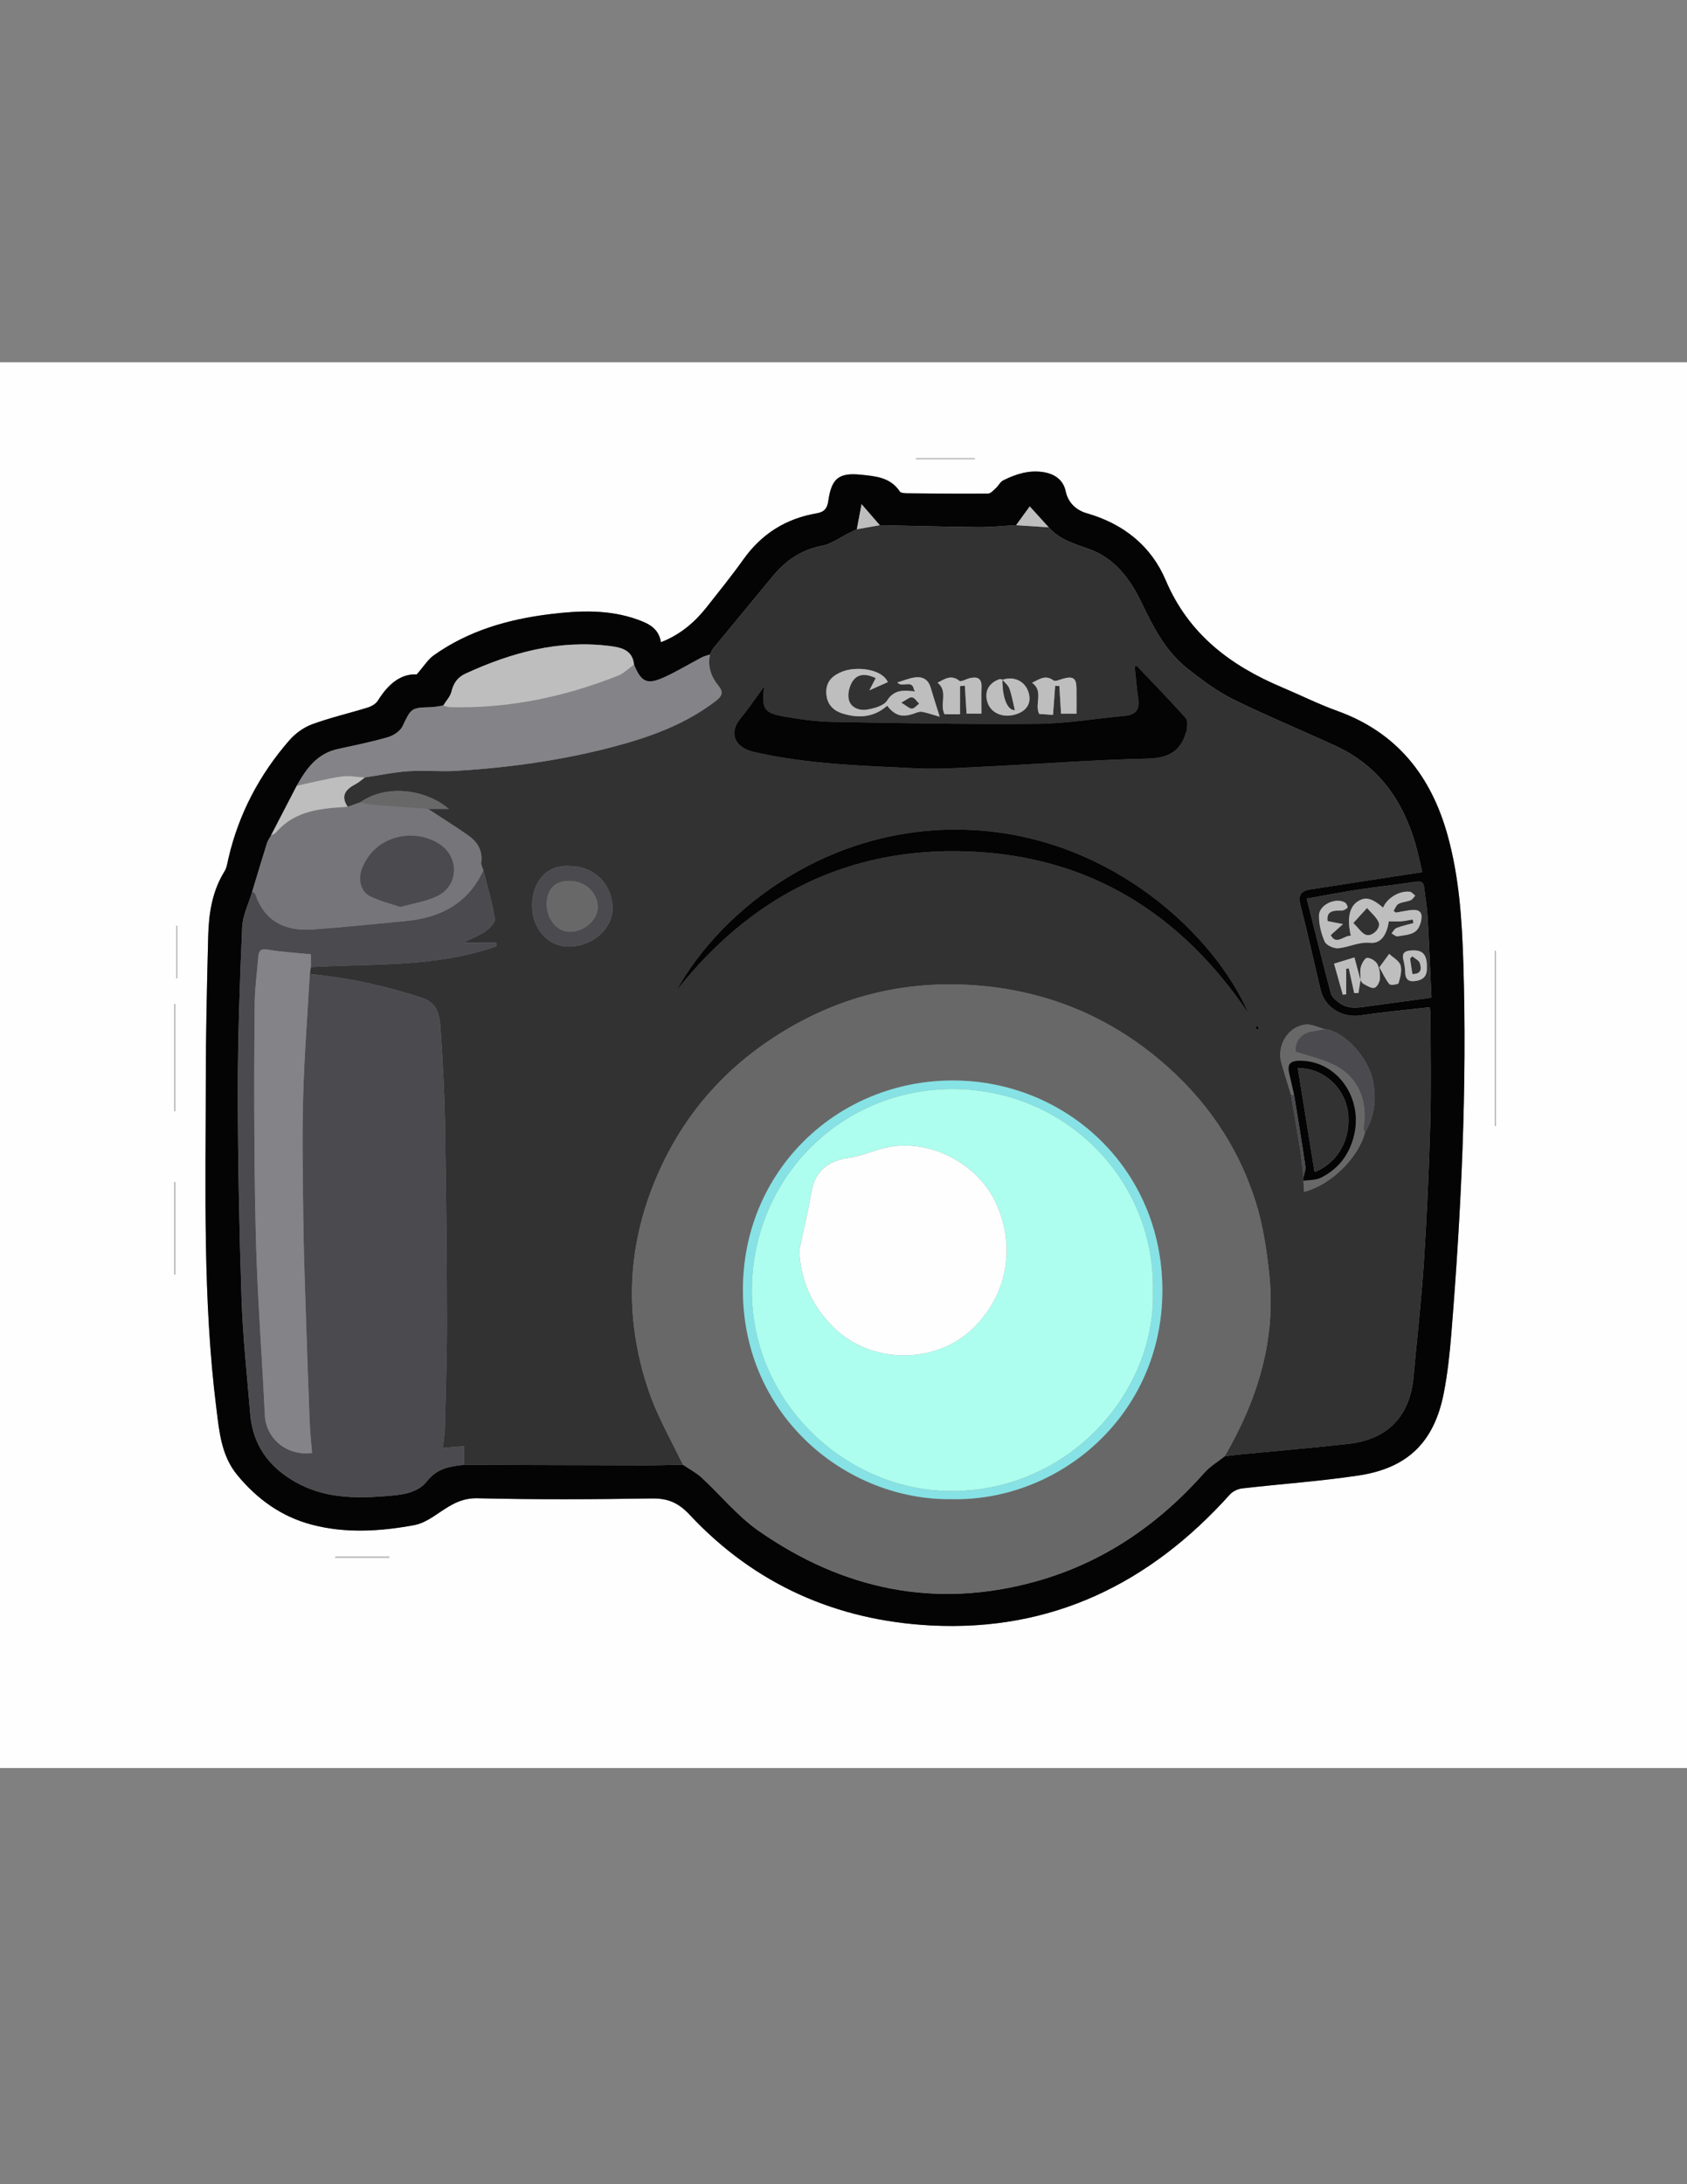 <?xml version="1.0" encoding="utf-8"?>
<!-- Generator: Adobe Illustrator 25.4.1, SVG Export Plug-In . SVG Version: 6.00 Build 0)  -->
<svg version="1.1" xmlns="http://www.w3.org/2000/svg" xmlns:xlink="http://www.w3.org/1999/xlink" x="0px" y="0px"
	 viewBox="0 0 612 792" style="enable-background:new 0 0 612 792;" xml:space="preserve">
<rect x="0" y="0" width="612" height="792" fill="#808080" stroke="none"/>
<style type="text/css">
	.st0{fill:#FEFEFE;}
	.st1{fill:#040404;}
	.st2{fill:#BEBEBE;}
	.st3{fill:#323233;}
	.st4{fill:#686868;}
	.st5{fill:#4B4A4E;}
	.st6{fill:#848387;}
	.st7{fill:#767579;}
	.st8{fill:#86E2E5;}
	.st9{fill:#ADFEEE;}
</style>
<g id="Layer_1">
	<g>
		<g>
			<path class="st0" d="M612,641.1c-204,0-408,0-612,0c0-169.91,0-339.83,0-509.74c204,0,408,0,612,0
				C612,301.27,612,471.18,612,641.1z M151.18,244.54c-5.95-0.3-10.51,3.73-14.12,9.53c-0.72,1.16-2.33,2.06-3.71,2.49
				c-6.7,2.08-13.57,3.64-20.14,6.06c-3.08,1.14-6.12,3.36-8.29,5.85c-10.82,12.43-18.33,26.66-22.06,42.78
				c-0.37,1.6-0.59,3.36-1.43,4.71c-4.48,7.23-5.71,15.28-5.91,23.49c-0.45,17.51-0.85,35.02-0.87,52.53
				c-0.03,39.62-1.12,79.29,3.84,118.74c1.06,8.44,1.79,17.09,7.58,24.12c7.19,8.73,16,15.08,26.98,17.98
				c12.37,3.27,24.9,2.46,37.29,0.17c3.28-0.61,6.42-2.76,9.29-4.7c4.19-2.83,7.99-5.17,13.68-5.03c21,0.5,42.02,0.41,63.03,0.07
				c5.92-0.1,9.73,1.51,13.95,6.02c23.54,25.16,53.17,38.24,87.35,40.03c43.87,2.29,79.52-15.2,108.5-47.45
				c1.04-1.15,2.86-2.05,4.41-2.23c14.1-1.63,28.29-2.6,42.32-4.7c17.88-2.69,27.44-12.19,30.89-29.87c1.37-7,2.14-14.16,2.72-21.28
				c3.64-44.86,5.78-89.79,4.37-134.81c-0.49-15.58-1.5-31.13-5.73-46.27c-6-21.51-18.41-37.23-40-45
				c-6.83-2.46-13.36-5.73-20.06-8.56c-18.73-7.9-33.89-19.28-42.19-38.85c-5.27-12.42-15.3-20.44-28.59-24.25
				c-3.7-1.06-6.77-3.62-7.71-8.05c-0.86-4.06-3.96-6.19-7.9-6.85c-5.26-0.88-10.14,0.66-14.77,2.98c-1.04,0.52-1.63,1.88-2.55,2.72
				c-0.89,0.81-1.93,2.04-2.91,2.05c-9.73,0.1-19.47,0-29.21-0.1c-0.97-0.01-2.43-0.07-2.82-0.66c-3.43-5.21-9.01-5.56-14.25-6.09
				c-7.99-0.8-10.53,1.48-11.68,9.52c-0.37,2.58-1.34,4-4.21,4.49c-11.09,1.88-19.95,7.4-26.54,16.64
				c-4.23,5.93-8.82,11.61-13.33,17.33c-4.38,5.55-9.61,10.04-16.63,12.77c-0.81-5-4.38-6.74-8.4-8.18
				c-10.45-3.76-21.13-3.31-31.86-2c-15.16,1.86-29.56,5.97-42.17,14.94C155.24,239.13,153.8,241.55,151.18,244.54z M542.24,408.21
				c0.13,0.04,0.26,0.07,0.38,0.11c0-21.17,0-42.35,0-63.52c-0.13,0-0.26,0-0.38,0C542.24,365.93,542.24,387.07,542.24,408.21z
				 M63.25,402.88c0.13,0.03,0.26,0.07,0.38,0.1c0-12.97,0-25.94,0-38.91c-0.13,0-0.26,0-0.38,0
				C63.25,377.01,63.25,389.95,63.25,402.88z M63.24,462.19c0.11,0,0.22,0,0.32,0c0-11.18,0-22.36,0-33.55c-0.11,0-0.22,0-0.32,0
				C63.24,439.83,63.24,451.01,63.24,462.19z M353.6,166.52c-0.01-0.12-0.02-0.24-0.03-0.37c-7.09,0-14.18,0-21.26,0
				c0,0.12,0,0.24,0.01,0.37C339.4,166.52,346.5,166.52,353.6,166.52z M121.7,564.45c-0.05,0.13-0.1,0.25-0.15,0.38
				c6.56,0,13.11,0,19.67,0c0-0.13,0-0.25-0.01-0.38C134.7,564.45,128.2,564.45,121.7,564.45z M64.39,335.75
				c-0.13-0.01-0.26-0.01-0.38-0.02c0,6.33,0,12.67,0,19c0.13,0,0.26,0,0.38,0C64.39,348.4,64.39,342.07,64.39,335.75z"/>
			<path class="st1" d="M151.18,244.54c2.62-2.98,4.06-5.4,6.17-6.9c12.61-8.96,27.01-13.08,42.17-14.94
				c10.74-1.32,21.42-1.77,31.86,2c4.02,1.45,7.58,3.19,8.4,8.18c7.01-2.73,12.25-7.22,16.63-12.77c4.52-5.72,9.1-11.4,13.33-17.33
				c6.6-9.24,15.45-14.76,26.54-16.64c2.87-0.49,3.83-1.91,4.21-4.49c1.16-8.04,3.7-10.32,11.68-9.52
				c5.23,0.53,10.82,0.87,14.25,6.09c0.39,0.59,1.85,0.65,2.82,0.66c9.74,0.1,19.47,0.2,29.21,0.1c0.98-0.01,2.02-1.24,2.91-2.05
				c0.92-0.84,1.51-2.2,2.55-2.72c4.63-2.32,9.51-3.87,14.77-2.98c3.94,0.66,7.04,2.8,7.9,6.85c0.94,4.42,4.01,6.98,7.71,8.05
				c13.29,3.82,23.32,11.84,28.59,24.25c8.3,19.57,23.46,30.95,42.19,38.85c6.7,2.83,13.23,6.1,20.06,8.56
				c21.59,7.77,34,23.49,40,45c4.22,15.14,5.24,30.69,5.73,46.27c1.41,45.03-0.73,89.95-4.37,134.81
				c-0.58,7.12-1.35,14.27-2.72,21.28c-3.46,17.68-13.01,27.18-30.89,29.87c-14.02,2.11-28.22,3.07-42.32,4.7
				c-1.55,0.18-3.38,1.07-4.41,2.23c-28.98,32.25-64.63,49.74-108.5,47.45c-34.18-1.79-63.81-14.87-87.35-40.03
				c-4.21-4.51-8.03-6.12-13.95-6.02c-21.01,0.34-42.03,0.43-63.03-0.07c-5.69-0.14-9.49,2.2-13.68,5.03c-2.87,1.94-6,4.09-9.29,4.7
				c-12.39,2.29-24.92,3.1-37.29-0.17c-10.99-2.9-19.8-9.26-26.98-17.98c-5.8-7.04-6.52-15.68-7.58-24.12
				c-4.96-39.45-3.87-79.12-3.84-118.74c0.01-17.51,0.42-35.02,0.87-52.53c0.21-8.21,1.43-16.27,5.91-23.49
				c0.84-1.35,1.06-3.11,1.43-4.71c3.74-16.12,11.25-30.35,22.06-42.78c2.17-2.5,5.2-4.71,8.29-5.85
				c6.56-2.42,13.44-3.98,20.14-6.06c1.38-0.43,2.99-1.33,3.71-2.49C140.67,248.27,145.23,244.24,151.18,244.54z M98.31,302.93
				c-0.5,0.95-1.17,1.86-1.48,2.87c-1.82,5.81-3.56,11.65-5.33,17.48c-1.27,4.33-3.46,8.62-3.65,13
				c-0.87,19.89-1.58,39.81-1.57,59.71c0.02,25.02,0.52,50.05,1.35,75.05c0.46,13.87,2,27.7,3.13,41.54
				c0.91,11.19,6.54,19.19,16.31,24.75c10.35,5.89,21.44,6.08,32.75,5.18c5.5-0.44,11.53-0.88,15.07-5.41
				c3.68-4.7,8.32-5.39,13.41-5.94c21.88,0.06,43.75,0.13,65.63,0.17c4.6,0.01,9.2-0.15,13.8-0.22c2.26,1.53,4.75,2.81,6.74,4.63
				c6.93,6.38,12.99,13.94,20.63,19.28c30.66,21.44,64.41,28.57,100.86,18.37c24.28-6.79,44.34-20.58,61.02-39.42
				c2.05-2.31,4.86-3.96,7.31-5.91c1.51-0.19,3.01-0.43,4.52-0.58c13.43-1.3,26.87-2.45,40.28-3.92
				c14.28-1.57,22.39-10.01,23.68-24.14c1.26-13.8,2.84-27.57,3.75-41.39c1.09-16.65,1.85-33.32,2.32-50
				c0.38-13.16,0.12-26.34,0.12-39.51c0-1.19-0.18-2.39-0.25-3.3c-8.66,1-16.88,1.71-25.01,2.98c-6.54,1.02-13.06-2.73-14.61-9.21
				c-2.46-10.26-4.71-20.57-7.33-30.79c-0.89-3.47,0.06-5.15,3.44-5.68c9.91-1.54,19.83-3.07,29.74-4.6
				c3.58-0.55,7.17-1.09,11.01-1.67c-0.91-3.79-1.55-7.03-2.46-10.19c-4.6-15.97-13.54-28.49-29.01-35.61
				c-12.42-5.71-25.07-10.93-37.32-16.98c-5.77-2.85-11.04-6.88-16.15-10.86c-7.98-6.22-12.52-14.98-16.8-23.92
				c-4.11-8.59-9.68-16.21-18.98-19.56c-5.42-1.95-10.84-3.44-14.79-7.94c-2.2-2.43-4.41-4.86-6.88-7.58c-1.45,2-3.19,4.4-4.94,6.81
				c-4.55,0.25-9.11,0.75-13.65,0.71c-11.94-0.11-23.87-0.45-35.81-0.71c-2-2.31-4-4.62-6.6-7.62c-0.74,3.89-1.24,6.5-1.73,9.1
				c-0.87,0.42-1.74,0.83-2.6,1.26c-3.35,1.64-6.55,4.07-10.08,4.75c-7.62,1.47-13.29,5.47-18.04,11.27
				c-7.09,8.65-14.25,17.23-21.34,25.87c-0.53,0.65-0.81,1.5-1.2,2.26c-1.01,0.35-2.09,0.59-3.03,1.08
				c-4.5,2.36-8.86,5.02-13.48,7.13c-6.32,2.88-8.42,1.87-11.05-4.53c-0.51-5.34-4.65-6.23-8.74-6.75
				c-18.52-2.34-35.72,2.35-52.35,9.99c-2.91,1.34-4.39,3.43-5.13,6.54c-0.43,1.82-1.96,3.38-3,5.06c-1.5,0.2-2.99,0.55-4.49,0.59
				c-7.19,0.19-7.18,0.41-10.24,6.87c-0.86,1.81-3.3,3.42-5.34,4.01c-5.99,1.74-12.13,2.97-18.24,4.31
				c-7.47,1.64-11.4,7.15-14.81,13.27C104.55,290.92,101.43,296.92,98.31,302.93z M474.04,325.84c2.98,11.79,5.78,23.11,8.76,34.38
				c0.31,1.18,1.55,2.22,2.57,3.08c3.54,2.95,7.63,2.05,11.67,1.48c7.24-1.01,14.49-1.98,22.25-3.03
				c-0.49-10.41-0.88-20.05-1.43-29.69c-0.2-3.41-0.83-6.8-1.21-10.2c-0.22-1.97-1.08-2.44-3.1-2.13
				c-6.77,1.06-13.59,1.76-20.36,2.79C486.95,323.46,480.75,324.66,474.04,325.84z"/>
			<path class="st2" d="M542.24,408.21c0-21.14,0-42.28,0-63.41c0.13,0,0.26,0,0.38,0c0,21.17,0,42.35,0,63.52
				C542.5,408.28,542.37,408.25,542.24,408.21z"/>
			<path class="st2" d="M63.25,402.88c0-12.94,0-25.87,0-38.81c0.13,0,0.26,0,0.38,0c0,12.97,0,25.94,0,38.91
				C63.51,402.95,63.38,402.92,63.25,402.88z"/>
			<path class="st2" d="M63.24,462.19c0-11.18,0-22.36,0-33.55c0.11,0,0.22,0,0.32,0c0,11.18,0,22.36,0,33.55
				C63.46,462.19,63.35,462.19,63.24,462.19z"/>
			<path class="st2" d="M353.6,166.52c-7.1,0-14.19,0-21.29,0c0-0.12,0-0.24-0.01-0.37c7.09,0,14.18,0,21.26,0
				C353.57,166.27,353.58,166.4,353.6,166.52z"/>
			<path class="st2" d="M121.7,564.45c6.5,0,13.01,0,19.51,0c0,0.13,0,0.25,0.01,0.38c-6.56,0-13.11,0-19.67,0
				C121.59,564.7,121.65,564.57,121.7,564.45z"/>
			<path class="st2" d="M64.39,335.75c0,6.33,0,12.66,0,18.98c-0.13,0-0.26,0-0.38,0c0-6.33,0-12.67,0-19
				C64.14,335.73,64.26,335.74,64.39,335.75z"/>
			<path class="st3" d="M247.73,531.1c-4.6,0.08-9.2,0.23-13.8,0.22c-21.88-0.03-43.75-0.11-65.63-0.17c0-2.12,0-4.25,0-6.76
				c-2.71,0.23-4.91,0.42-7.72,0.66c0.3-2.57,0.74-4.78,0.8-6.99c0.32-13.27,0.78-26.54,0.75-39.8c-0.06-24.01-0.3-48.02-0.73-72.03
				c-0.19-11.07-0.86-22.14-1.58-33.19c-0.3-4.6-1.02-9.31-6.44-11.12c-13.34-4.44-27.01-7.37-41-8.77
				c0.13-0.83,0.26-1.65,0.38-2.48c22.6-1.29,45.55,0.17,67.33-7.56c-0.03-0.44-0.07-0.87-0.1-1.31c-3.59,0-7.19,0-11.89,0
				c3.37-1.68,5.91-2.59,8.01-4.1c1.51-1.09,3.65-3.18,3.43-4.48c-0.99-5.95-2.72-11.77-4.18-17.64c-0.28-0.96-0.91-1.96-0.79-2.86
				c0.57-4.34-1.4-7.47-4.71-9.79c-4.77-3.34-9.71-6.42-14.58-9.61c2.36,0,4.73,0,7.54,0c-8.29-7.06-22.57-9.15-32.14-2.38
				c-1.51,0.54-3.02,1.08-4.54,1.62c-2.72-4.04-0.72-6.37,2.89-8.25c1.2-0.63,2.23-1.6,3.34-2.41c5.25-0.78,10.49-1.89,15.77-2.25
				c5.81-0.39,11.69,0.21,17.5-0.14c19.02-1.16,37.85-3.78,56.31-8.59c13.54-3.53,26.61-8.17,37.89-16.88
				c2.28-1.76,2.54-3.24,0.84-5.32c-2.73-3.34-4.04-7.06-3.12-11.39c0.39-0.76,0.67-1.61,1.2-2.26c7.1-8.64,14.26-17.23,21.34-25.87
				c4.75-5.8,10.42-9.8,18.04-11.27c3.54-0.68,6.73-3.11,10.08-4.75c0.87-0.42,1.73-0.84,2.6-1.26c2.78-0.49,5.55-0.99,8.33-1.48
				c11.94,0.25,23.87,0.6,35.81,0.71c4.55,0.04,9.1-0.46,13.65-0.71c3.94,0.26,7.88,0.51,11.82,0.77c3.94,4.5,9.36,5.99,14.79,7.94
				c9.3,3.35,14.87,10.97,18.98,19.56c4.28,8.94,8.82,17.7,16.8,23.92c5.11,3.98,10.38,8,16.15,10.86
				c12.24,6.05,24.9,11.27,37.32,16.98c15.46,7.12,24.41,19.64,29.01,35.61c0.91,3.16,1.55,6.4,2.46,10.19
				c-3.84,0.58-7.43,1.12-11.01,1.67c-9.91,1.53-19.83,3.06-29.74,4.6c-3.38,0.53-4.33,2.21-3.44,5.68
				c2.61,10.22,4.86,20.53,7.33,30.79c1.56,6.48,8.08,10.23,14.61,9.21c8.13-1.27,16.35-1.97,25.01-2.98
				c0.07,0.91,0.25,2.11,0.25,3.3c0,13.17,0.26,26.35-0.12,39.51c-0.48,16.68-1.23,33.35-2.32,50c-0.91,13.82-2.48,27.59-3.75,41.39
				c-1.29,14.13-9.4,22.57-23.68,24.14c-13.41,1.47-26.85,2.62-40.28,3.92c-1.51,0.15-3.02,0.38-4.52,0.58
				c11.88-20.42,18.69-42.16,16.17-66.01c-0.93-8.81-2.25-17.75-4.9-26.16c-6.47-20.55-18.32-37.69-34.92-51.62
				c-19.56-16.41-42.19-25.29-67.42-27.04c-23.3-1.61-45.45,3.25-65.91,14.91c-24.38,13.9-41.59,33.93-51.33,60.21
				c-5.93,16-8.07,32.66-5.88,49.58c1.06,8.24,3.07,16.52,5.92,24.32C239.16,514.81,243.76,522.84,247.73,531.1z M363.7,246.46
				c-0.35-0.08-0.74-0.3-1.03-0.2c-3.97,1.31-5.67,4.5-4.47,8.34c1.17,3.77,5.25,5.71,9.67,4.6c4.48-1.12,6.46-4.15,5.26-8.1
				c-1.24-4.09-5.28-6.05-9.48-4.6L363.7,246.46z M472.88,426.97c-0.01,0.4-0.01,0.79-0.02,1.19c0.08,1.3,0.15,2.61,0.23,3.99
				c9.68-2.44,19.65-12.28,22.04-21.36c3.47-5.91,4.31-12.32,2.93-18.89c-1.95-9.31-11.11-18.19-17.52-18.73
				c-2.34-0.6-4.76-1.92-6.99-1.65c-6.44,0.79-10.52,7.77-8.67,14.05c1.12,3.79,2.29,7.56,3.43,11.33
				c1.13,6.69,2.32,13.38,3.38,20.08C472.21,420.29,472.49,423.64,472.88,426.97z M331.08,250.64c-3.63-0.35-6.8-0.48-9.3,3.43
				c-1.21,1.89-4.65,2.81-7.24,3.25c-2.9,0.49-6.09-0.75-6.68-3.83c-0.42-2.17,0.38-5.21,1.78-6.94c2-2.47,5.12-2.08,8.05-0.66
				c-0.68,1.29-1.23,2.34-2.33,4.45c2.92-1.3,4.81-2.15,6.7-2.99c-2.2-4.9-11.54-5.79-16.51-3.81c-3.43,1.36-5.91,3.5-5.81,7.65
				c0.11,4.05,2.41,6.47,5.96,7.56c5.78,1.78,11.34,1.42,16.13-2.85c2.87,3.7,5.55,4.41,10.04,2.73c0.83-0.31,1.8-0.67,2.62-0.51
				c1.9,0.36,3.74,1.02,6.4,1.78c-1.34-4.29-2.37-7.42-3.29-10.58c-0.88-3.01-3.02-4.09-5.86-3.66c-2.07,0.31-4.06,1.15-6.21,1.8
				c1.78,2.12,5.43-1.29,6.02,2.71C331.4,250.32,331.24,250.48,331.08,250.64z M277.22,248.96c-3.3,4.46-5.77,8.15-8.59,11.54
				c-4.34,5.22-2.23,10.54,4.69,12.13c19.49,4.5,39.34,5.05,59.14,5.98c8.52,0.4,17.09-0.25,25.63-0.66
				c19.34-0.94,38.66-2.42,58.01-2.86c7.43-0.17,12.1-2.37,14.13-9.53c0.07-0.24,0.33-0.47,0.32-0.69
				c-0.08-1.52,0.39-3.57-0.41-4.47c-5.77-6.44-11.79-12.65-17.76-18.91c-0.08-0.09-0.45,0.09-0.76,0.17
				c0.43,4,0.75,8.01,1.32,11.99c0.56,3.95-1.25,5.61-4.98,5.95c-10.5,0.97-20.99,2.79-31.5,2.88c-24.8,0.22-49.61-0.24-74.41-0.69
				c-5.94-0.11-11.92-0.95-17.79-1.98C277.17,258.56,276.2,256.93,277.22,248.96z M452.97,367.55
				c-12.19-28.32-48.98-63.17-98.46-66.47c-52.23-3.48-92.73,28.31-109.16,58.16c27.06-34.28,62.08-52.19,106.04-50.5
				C395.42,310.43,428.64,331.47,452.97,367.55z M206.76,314.04c-8.8-0.64-13.53,6.02-13.71,13.92
				c-0.19,8.72,5.66,15.24,13.22,15.29c8.5,0.05,15.89-6.34,15.94-13.76C222.27,320.73,215.62,314.08,206.76,314.04z M390.53,258.79
				c0-3.22,0.04-6.26-0.01-9.3c-0.06-3.61-1.28-4.41-4.85-3.4c-1.17,0.33-2.86,1.12-3.51,0.63c-3.03-2.26-5.25-0.29-7.76,0.85
				c4.32,3.06,0.79,7.71,2.58,11.29c1.57,0.11,3.19,0.22,5.02,0.35c0.27-3.63,0.53-7.1,0.78-10.56c0.51,0.04,1.02,0.09,1.53,0.13
				c0.2,3.33,0.4,6.65,0.6,10C386.9,258.79,388.52,258.79,390.53,258.79z M348.27,248.79c0.59-0.05,1.17-0.1,1.76-0.15
				c0.21,3.39,0.41,6.78,0.61,10.13c1.92,0,3.51,0,5.4,0c0-3.38-0.09-6.56,0.02-9.72c0.11-3.13-1.55-3.75-4.15-3.17
				c-1.34,0.3-3.25,1.49-3.88,0.99c-3.13-2.49-5.44-0.49-7.91,0.67c3.99,3.18,0.61,7.8,2.54,11.45c1.61,0,3.33,0,5.61,0
				C348.27,255.43,348.27,252.11,348.27,248.79z M456.64,372.84c-0.17-0.27-0.35-0.57-0.53-0.86c-0.23,0.2-0.46,0.41-0.69,0.61
				c0.24,0.26,0.47,0.52,0.71,0.78C456.28,373.22,456.42,373.06,456.64,372.84z"/>
			<path class="st4" d="M247.73,531.1c-3.97-8.27-8.57-16.3-11.71-24.87c-2.86-7.8-4.86-16.08-5.92-24.32
				c-2.18-16.91-0.05-33.57,5.88-49.58c9.73-26.27,26.94-46.31,51.33-60.21c20.46-11.66,42.61-16.52,65.91-14.91
				c25.23,1.75,47.86,10.63,67.42,27.04c16.6,13.93,28.45,31.08,34.92,51.62c2.65,8.41,3.97,17.36,4.9,26.16
				c2.52,23.85-4.29,45.59-16.17,66.01c-2.46,1.95-5.26,3.6-7.31,5.91c-16.68,18.83-36.74,32.62-61.02,39.42
				c-36.45,10.2-70.19,3.07-100.86-18.37c-7.64-5.34-13.7-12.9-20.63-19.28C252.48,533.91,249.99,532.63,247.73,531.1z
				 M345.28,543.61c38.95,0.8,76.39-30.34,76.4-75.73c0.01-44.08-34.96-76.14-76.15-76.09c-41.72,0.05-76.18,32.7-76.02,76.23
				C269.68,513.58,307.08,544.11,345.28,543.61z"/>
			<path class="st5" d="M112.38,353.16c14,1.39,27.66,4.33,41,8.77c5.42,1.8,6.14,6.52,6.44,11.12c0.72,11.05,1.38,22.12,1.58,33.19
				c0.42,24.01,0.67,48.02,0.73,72.03c0.03,13.27-0.43,26.54-0.75,39.8c-0.05,2.21-0.49,4.42-0.8,6.99
				c2.82-0.24,5.01-0.43,7.72-0.66c0,2.51,0,4.64,0,6.76c-5.09,0.55-9.74,1.25-13.41,5.94c-3.54,4.52-9.57,4.97-15.07,5.41
				c-11.32,0.91-22.4,0.72-32.75-5.18c-9.77-5.56-15.4-13.56-16.31-24.75c-1.13-13.84-2.66-27.67-3.13-41.54
				c-0.84-25.01-1.34-50.03-1.35-75.05c-0.01-19.91,0.7-39.82,1.57-59.71c0.19-4.38,2.38-8.67,3.65-13
				c0.39,0.32,0.99,0.56,1.13,0.96c3.42,10.01,10.98,13.49,20.83,12.79c11.26-0.81,22.5-2,33.74-3.06
				c12.61-1.19,22.6-6.4,28.15-18.37c1.46,5.87,3.18,11.7,4.18,17.64c0.22,1.3-1.92,3.39-3.43,4.48c-2.1,1.51-4.63,2.42-8.01,4.1
				c4.7,0,8.3,0,11.89,0c0.03,0.44,0.07,0.87,0.1,1.31c-21.78,7.73-44.73,6.27-67.32,7.56c0-1.59,0-3.19,0-4.65
				c-5.44-0.55-10.54-0.83-15.53-1.69c-2.5-0.43-3.33,0.26-3.51,2.49c-0.46,5.57-1.25,11.14-1.31,16.72c-0.2,17-0.24,34-0.11,51.01
				c0.12,15.06,0.29,30.13,0.9,45.18c0.72,17.81,2.04,35.6,2.89,53.42c0.4,8.42,7.88,14.86,17.12,13.69
				c-0.3-3.73-0.73-7.5-0.87-11.28c-0.57-14.78-1.09-29.56-1.56-44.35c-0.31-9.69-0.64-19.38-0.75-29.08
				c-0.16-14.65-0.46-29.32-0.07-43.96C110.36,383.17,111.54,368.17,112.38,353.16z"/>
			<path class="st6" d="M257.56,237.33c-0.92,4.33,0.39,8.05,3.12,11.39c1.7,2.07,1.44,3.56-0.84,5.32
				c-11.28,8.71-24.36,13.35-37.89,16.88c-18.46,4.82-37.29,7.44-56.31,8.59c-5.82,0.35-11.69-0.25-17.5,0.14
				c-5.28,0.36-10.51,1.47-15.77,2.25c-2.83-0.15-5.73-0.75-8.48-0.34c-5.45,0.82-10.81,2.19-16.21,3.34
				c3.41-6.12,7.34-11.63,14.81-13.27c6.1-1.34,12.25-2.57,18.24-4.31c2.04-0.59,4.48-2.2,5.34-4.01c3.06-6.46,3.05-6.68,10.24-6.87
				c1.5-0.04,2.99-0.39,4.49-0.59c0.85,0.2,1.69,0.56,2.54,0.58c21.09,0.54,41.31-3.67,60.84-11.4c2.14-0.85,3.9-2.65,5.84-4.02
				c2.64,6.4,4.73,7.41,11.05,4.53c4.62-2.1,8.97-4.77,13.48-7.13C255.47,237.92,256.54,237.69,257.56,237.33z"/>
			<path class="st7" d="M175.35,315.59c-5.55,11.98-15.54,17.19-28.15,18.37c-11.24,1.06-22.48,2.26-33.74,3.06
				c-9.85,0.7-17.41-2.78-20.83-12.79c-0.14-0.4-0.74-0.65-1.13-0.96c1.77-5.83,3.51-11.66,5.33-17.48
				c0.32-1.01,0.98-1.91,1.48-2.87c0.64-0.39,1.45-0.64,1.92-1.18c6.9-7.98,16.39-8.62,25.91-9.19c1.51-0.54,3.02-1.08,4.54-1.62
				c1.3,0.28,2.59,0.71,3.9,0.82c6.9,0.56,13.8,1.05,20.7,1.56c4.87,3.19,9.81,6.28,14.58,9.61c3.31,2.31,5.28,5.45,4.71,9.79
				C174.45,313.64,175.07,314.64,175.35,315.59z M145.24,328.87c4.76-1.36,9.4-2.01,13.41-3.97c7.62-3.72,8.05-13.74,1.15-18.58
				c-9.06-6.36-24.2-3.7-28.67,9.23c-1.2,3.48-0.2,7.71,3.05,9.38C137.59,326.67,141.43,327.55,145.24,328.87z"/>
			<path class="st2" d="M230,241.01c-1.94,1.36-3.7,3.17-5.84,4.02c-19.53,7.73-39.75,11.94-60.84,11.4
				c-0.85-0.02-1.69-0.38-2.54-0.58c1.04-1.68,2.56-3.24,3-5.06c0.74-3.11,2.22-5.21,5.13-6.54c16.63-7.64,33.83-12.34,52.35-9.99
				C225.35,234.78,229.48,235.67,230,241.01z"/>
			<path class="st3" d="M474.04,325.84c6.71-1.18,12.91-2.37,19.14-3.32c6.77-1.03,13.59-1.73,20.36-2.79
				c2.03-0.32,2.88,0.16,3.1,2.13c0.38,3.4,1.02,6.79,1.21,10.2c0.56,9.64,0.94,19.28,1.43,29.69c-7.77,1.06-15.02,2.02-22.25,3.03
				c-4.04,0.56-8.13,1.47-11.67-1.48c-1.02-0.85-2.25-1.9-2.57-3.08C479.82,348.95,477.02,337.63,474.04,325.84z M493.6,355.52
				c-0.75-2.78-1.51-5.57-2.26-8.36c-3.02,0.93-5.52,1.69-7.38,2.26c1.25,4.44,2.21,7.85,3.17,11.25c0.41-0.05,0.83-0.09,1.24-0.14
				c0-3.09,0-6.18,0-9.27c0.31-0.04,0.63-0.08,0.94-0.12c0.66,2.99,1.31,5.97,1.97,8.96c0.51-0.02,1.02-0.04,1.53-0.06
				c0.24-1.53,0.49-3.06,0.73-4.59c0.38,0.46,0.67,1.1,1.15,1.34c1.25,0.62,2.71,1.64,3.87,1.41c0.89-0.18,1.93-1.99,2.01-3.14
				c0.13-1.81-0.08-3.88-0.9-5.45c-0.61-1.16-2.42-2.28-3.7-2.29c-0.79,0-1.96,2.02-2.29,3.31
				C493.28,352.16,493.59,353.88,493.6,355.52z M481.63,334c-0.51-3.78,2.13-3.86,5.04-3.81c0.74,0.01,1.62-0.48,2.16-1.01
				c0.18-0.17-0.32-1.5-0.81-1.81c-3.31-2.1-9.46,0.65-9.53,4.61c-0.06,3.18,0.78,6.57,2.07,9.49c0.58,1.32,3.3,2.53,4.92,2.39
				c3.88-0.33,7.3-2.37,11.64-1.97c4.29,0.39,6.12-3.78,6.69-7.77c1.71,0,3.11,0.09,4.5-0.02c1.4-0.11,2.77-0.43,4.16-0.66
				c0.11,0.43,0.21,0.85,0.32,1.28c-2.07,0.58-4.18,1.04-6.18,1.8c-0.74,0.28-1.2,1.28-1.8,1.95c0.72,0.38,1.5,1.18,2.14,1.07
				c2.25-0.37,4.86-0.5,6.53-1.77c1.38-1.05,2.24-3.6,2.2-5.46c-0.06-2.52-2.45-2.49-4.44-2.21c-1.63,0.23-3.24,0.56-4.86,0.85
				c-0.28-0.22-0.57-0.44-0.85-0.65c0.59-0.87,0.99-2.1,1.81-2.53c1.32-0.69,2.97-0.74,4.38-1.3c0.67-0.27,1.12-1.09,1.67-1.66
				c-0.65-0.49-1.25-1.35-1.95-1.43c-3.84-0.42-8.22,2.26-9.71,5.76c-3.93-3.35-6.19-3.98-8.84-2.46c-3.33,1.9-4.34,6.19-2.86,12.64
				c-2.52-0.11-5.35,3.65-7.29-0.23c1.71-1.54,3.07-2.75,4.43-3.97C485.49,334.75,483.79,334.42,481.63,334z M500.39,350.76
				c1.38,2.4,2.26,4.47,3.66,6.09c0.44,0.51,3.2,0.08,3.32-0.36c0.6-2.09,1.29-4.52,0.71-6.46c-0.49-1.64-2.68-2.78-4.12-4.14
				C502.86,347.4,501.76,348.9,500.39,350.76z M517.62,350.64c0-0.38,0.02-0.77,0-1.15c-0.29-3.86-1.97-5.13-5.75-4.85
				c-4.26,0.31-2.7,2.98-2.37,5.23c0.13,0.88,0.25,1.78,0.27,2.67c0.07,2.94,1.57,3.62,4.28,3.08
				C516.92,355.03,517.77,353.26,517.62,350.64z"/>
			<path class="st2" d="M126.14,292.57c-9.52,0.56-19.01,1.2-25.91,9.19c-0.47,0.54-1.27,0.79-1.92,1.18
				c3.12-6.01,6.24-12.02,9.35-18.03c5.4-1.15,10.76-2.52,16.21-3.34c2.75-0.41,5.65,0.2,8.48,0.34c-1.11,0.81-2.13,1.78-3.34,2.41
				C125.42,286.2,123.42,288.53,126.14,292.57z"/>
			<path class="st2" d="M380.44,191.21c-3.94-0.26-7.88-0.51-11.82-0.77c1.74-2.41,3.49-4.81,4.94-6.81
				C376.03,186.35,378.24,188.78,380.44,191.21z"/>
			<path class="st2" d="M319.16,190.44c-2.78,0.49-5.55,0.99-8.33,1.48c0.5-2.61,0.99-5.21,1.73-9.1
				C315.16,185.82,317.16,188.13,319.16,190.44z"/>
			<path class="st6" d="M112.38,353.16c-0.84,15.01-2.02,30.01-2.42,45.03c-0.4,14.64-0.09,29.31,0.07,43.96
				c0.1,9.69,0.44,19.39,0.75,29.08c0.48,14.78,0.99,29.57,1.56,44.35c0.15,3.78,0.58,7.54,0.87,11.28
				c-9.24,1.17-16.72-5.27-17.12-13.69c-0.85-17.81-2.17-35.6-2.89-53.42c-0.61-15.05-0.79-30.12-0.9-45.18
				c-0.13-17-0.09-34.01,0.11-51.01c0.07-5.58,0.85-11.15,1.31-16.72c0.18-2.23,1.01-2.92,3.51-2.49c5,0.86,10.09,1.13,15.53,1.69
				c0,1.47,0,3.06,0,4.65C112.63,351.51,112.51,352.34,112.38,353.16z"/>
			<path class="st1" d="M277.22,248.96c-1.02,7.97-0.05,9.6,7.05,10.84c5.87,1.03,11.84,1.87,17.79,1.98
				c24.8,0.45,49.61,0.92,74.41,0.69c10.51-0.09,21-1.91,31.5-2.88c3.73-0.34,5.54-2,4.98-5.95c-0.57-3.98-0.89-7.99-1.32-11.99
				c0.31-0.07,0.67-0.26,0.76-0.17c5.97,6.26,11.99,12.47,17.76,18.91c0.8,0.9,0.33,2.95,0.41,4.47c0.01,0.22-0.25,0.45-0.32,0.69
				c-2.04,7.16-6.7,9.36-14.13,9.53c-19.35,0.44-38.67,1.92-58.01,2.86c-8.54,0.41-17.12,1.06-25.63,0.66
				c-19.8-0.93-39.66-1.48-59.14-5.98c-6.91-1.6-9.02-6.92-4.69-12.13C271.45,257.11,273.92,253.42,277.22,248.96z"/>
			<path class="st1" d="M452.97,367.55c-24.33-36.08-57.54-57.12-101.57-58.81c-43.96-1.69-78.97,16.22-106.04,50.5
				c16.43-29.85,56.93-61.64,109.16-58.16C403.99,304.38,440.78,339.24,452.97,367.55z"/>
			<path class="st5" d="M206.76,314.04c8.86,0.04,15.51,6.69,15.45,15.44c-0.04,7.43-7.44,13.81-15.94,13.76
				c-7.57-0.04-13.42-6.57-13.22-15.29C193.23,320.06,197.97,313.4,206.76,314.04z M206.51,319.42c-5.18-0.01-8.12,3.03-8.15,8.42
				c-0.03,5.45,3.71,9.96,8.32,10.03c5.13,0.08,10.2-4.37,10.16-8.92C216.79,323.63,212.25,319.43,206.51,319.42z"/>
			<path class="st2" d="M331.57,250.16c-0.6-4.01-4.24-0.59-6.02-2.71c2.16-0.64,4.15-1.48,6.21-1.8c2.84-0.43,4.98,0.65,5.86,3.66
				c0.92,3.16,1.95,6.29,3.29,10.58c-2.66-0.77-4.51-1.42-6.4-1.78c-0.82-0.15-1.79,0.2-2.62,0.51c-4.49,1.67-7.17,0.97-10.04-2.74
				c-4.79,4.27-10.35,4.63-16.13,2.85c-3.55-1.09-5.85-3.51-5.96-7.56c-0.11-4.15,2.38-6.29,5.81-7.65
				c4.97-1.98,14.31-1.09,16.51,3.81c-1.89,0.84-3.78,1.69-6.7,2.99c1.11-2.11,1.65-3.15,2.33-4.45c-2.93-1.42-6.05-1.81-8.05,0.66
				c-1.4,1.73-2.2,4.77-1.78,6.94c0.59,3.08,3.79,4.33,6.68,3.83c2.59-0.44,6.04-1.36,7.24-3.25c2.5-3.91,5.67-3.78,9.3-3.43
				c0.28,0.02,0.56,0.04,0.85,0.06C331.81,250.52,331.69,250.34,331.57,250.16z M327.02,254.78c1.89,1.12,2.85,2.13,3.8,2.12
				c0.87-0.01,1.72-1.13,2.58-1.76c-0.83-0.8-1.57-2.07-2.52-2.26C330.02,252.73,328.94,253.77,327.02,254.78z"/>
			<path class="st5" d="M480.54,373.17c6.41,0.54,15.57,9.42,17.52,18.73c1.38,6.57,0.53,12.98-2.93,18.89
				c-0.17-0.68-0.59-1.4-0.48-2.02c1.68-9.5-1.97-18.17-10.32-22.44c-4.39-2.25-9.39-3.32-14.3-4.99c-0.46-3.7,2.09-6.94,6.16-7.4
				C477.66,373.77,479.09,373.43,480.54,373.17z"/>
			<path class="st4" d="M480.54,373.17c-1.45,0.26-2.88,0.6-4.34,0.77c-4.07,0.46-6.62,3.7-6.16,7.4c4.91,1.67,9.9,2.75,14.3,4.99
				c8.35,4.27,11.99,12.94,10.32,22.44c-0.11,0.63,0.31,1.35,0.48,2.02c-2.38,9.09-12.35,18.92-22.04,21.36
				c-0.08-1.39-0.16-2.69-0.24-3.99c2.08-0.32,4.39-0.17,6.2-1.05c6.02-2.92,9.99-7.78,11.87-14.23
				c4.17-14.39-5.81-28.58-19.72-28.25c-3.47,0.08-4.2,1.62-3.5,4.59c0.61,2.6,1.19,5.2,1.78,7.81c-0.39-0.04-0.77-0.08-1.16-0.13
				c-1.15-3.78-2.31-7.55-3.43-11.33c-1.85-6.28,2.23-13.25,8.67-14.05C475.78,371.25,478.2,372.57,480.54,373.17z"/>
			<path class="st1" d="M469.47,397.03c-0.59-2.6-1.16-5.21-1.78-7.81c-0.7-2.97,0.03-4.5,3.5-4.59
				c13.91-0.33,23.9,13.86,19.72,28.25c-1.87,6.46-5.84,11.31-11.87,14.23c-1.81,0.88-4.12,0.73-6.2,1.05
				c0.01-0.4,0.01-0.8,0.02-1.19c0.25-1.37,0.89-2.79,0.7-4.09C472.31,414.24,470.86,405.64,469.47,397.03z M476.89,424.99
				c8.46-3.24,13.53-12.26,12.06-22.06c-1.31-8.71-8.9-15.71-18.13-15.61C472.84,399.83,474.85,412.32,476.89,424.99z"/>
			<path class="st2" d="M390.53,258.79c-2.01,0-3.63,0-5.61,0c-0.2-3.35-0.4-6.67-0.6-10c-0.51-0.04-1.02-0.09-1.53-0.13
				c-0.26,3.46-0.51,6.92-0.78,10.56c-1.83-0.13-3.45-0.24-5.02-0.35c-1.79-3.59,1.74-8.24-2.58-11.29
				c2.51-1.14,4.73-3.11,7.76-0.85c0.65,0.49,2.34-0.3,3.51-0.63c3.57-1.01,4.79-0.2,4.85,3.4
				C390.57,252.53,390.53,255.57,390.53,258.79z"/>
			<path class="st2" d="M348.27,248.79c0,3.32,0,6.64,0,10.2c-2.28,0-4,0-5.61,0c-1.93-3.65,1.45-8.27-2.54-11.45
				c2.46-1.16,4.78-3.16,7.91-0.67c0.63,0.5,2.54-0.69,3.88-0.99c2.6-0.58,4.26,0.04,4.15,3.17c-0.11,3.17-0.02,6.34-0.02,9.72
				c-1.88,0-3.48,0-5.4,0c-0.2-3.34-0.41-6.73-0.61-10.13C349.44,248.69,348.85,248.74,348.27,248.79z"/>
			<path class="st2" d="M363.66,246.5c4.21-1.45,8.25,0.51,9.48,4.6c1.19,3.95-0.78,6.98-5.26,8.1c-4.43,1.1-8.5-0.83-9.67-4.6
				c-1.2-3.84,0.5-7.04,4.47-8.34c0.29-0.1,0.68,0.13,1.03,0.2c-0.09,6.29,1.72,11.09,4.41,11.02c-0.63-2.61-1.07-5.24-1.94-7.71
				C365.74,248.53,364.52,247.58,363.66,246.5z"/>
			<path class="st4" d="M155.28,293.33c-6.9-0.51-13.8-0.99-20.7-1.56c-1.31-0.11-2.6-0.54-3.9-0.82
				c9.58-6.77,23.85-4.69,32.14,2.38C160,293.33,157.64,293.33,155.28,293.33z"/>
			<path class="st5" d="M469.47,397.03c1.39,8.61,2.84,17.22,4.1,25.85c0.19,1.3-0.45,2.73-0.7,4.09c-0.39-3.33-0.66-6.67-1.18-9.98
				c-1.06-6.71-2.25-13.39-3.38-20.08C468.7,396.94,469.09,396.98,469.47,397.03z"/>
			<path class="st1" d="M456.64,372.84c-0.21,0.23-0.36,0.38-0.5,0.53c-0.24-0.26-0.47-0.52-0.71-0.78c0.23-0.2,0.46-0.41,0.69-0.61
				C456.29,372.27,456.47,372.56,456.64,372.84z"/>
			<path class="st8" d="M345.28,543.61c-38.19,0.5-75.6-30.03-75.77-75.59c-0.16-43.53,34.3-76.17,76.02-76.23
				c41.2-0.05,76.16,32.01,76.15,76.09C421.67,513.27,384.23,544.41,345.28,543.61z M418.27,468.48
				c0.89-40.67-31.7-73.51-72.59-73.59c-40.22-0.08-72.24,31.84-72.9,71.88c-0.68,40.74,32.65,72.1,69.08,73.81
				C385.41,542.62,419.13,506.55,418.27,468.48z"/>
			<path class="st5" d="M145.24,328.87c-3.82-1.32-7.66-2.2-11.06-3.94c-3.25-1.67-4.25-5.9-3.05-9.38
				c4.46-12.93,19.61-15.59,28.67-9.23c6.9,4.85,6.47,14.86-1.15,18.58C154.65,326.86,150,327.51,145.24,328.87z"/>
			<path class="st2" d="M481.63,334c2.16,0.42,3.86,0.75,5.56,1.08c-1.36,1.22-2.72,2.44-4.43,3.97c1.94,3.88,4.77,0.12,7.29,0.23
				c-1.48-6.45-0.47-10.74,2.86-12.64c2.65-1.52,4.92-0.89,8.84,2.46c1.49-3.5,5.87-6.18,9.71-5.76c0.69,0.08,1.3,0.93,1.95,1.43
				c-0.55,0.57-1,1.39-1.67,1.66c-1.41,0.56-3.06,0.61-4.38,1.3c-0.82,0.43-1.22,1.66-1.81,2.53c0.28,0.22,0.57,0.44,0.85,0.65
				c1.62-0.29,3.23-0.62,4.86-0.85c1.99-0.28,4.38-0.31,4.44,2.21c0.04,1.86-0.83,4.42-2.2,5.46c-1.67,1.27-4.28,1.4-6.53,1.77
				c-0.64,0.1-1.42-0.69-2.14-1.07c0.59-0.67,1.06-1.66,1.8-1.95c2-0.76,4.11-1.22,6.18-1.8c-0.11-0.43-0.21-0.85-0.32-1.28
				c-1.39,0.23-2.77,0.54-4.16,0.66c-1.39,0.11-2.79,0.02-4.5,0.02c-0.57,4-2.4,8.17-6.69,7.77c-4.34-0.4-7.76,1.64-11.64,1.97
				c-1.63,0.14-4.34-1.07-4.92-2.39c-1.29-2.92-2.12-6.31-2.07-9.49c0.07-3.96,6.23-6.71,9.53-4.61c0.5,0.32,0.99,1.64,0.81,1.81
				c-0.55,0.53-1.42,1.03-2.16,1.01C483.76,330.14,481.12,330.22,481.63,334z M491,334.69c2.01,1.93,3.13,3.85,4.67,4.29
				c2.19,0.64,5.26-2.46,4.47-4.45c-0.8-1.99-2.76-3.51-4.21-5.23C494.46,330.89,493,332.49,491,334.69z"/>
			<path class="st2" d="M493.54,355.45c-0.24,1.53-0.49,3.06-0.73,4.6c-0.51,0.02-1.02,0.04-1.53,0.06
				c-0.66-2.99-1.31-5.97-1.97-8.96c-0.31,0.04-0.63,0.08-0.94,0.12c0,3.09,0,6.18,0,9.27c-0.41,0.05-0.83,0.09-1.24,0.14
				c-0.96-3.4-1.92-6.81-3.17-11.25c1.86-0.57,4.36-1.34,7.38-2.26c0.75,2.79,1.51,5.58,2.26,8.36L493.54,355.45z"/>
			<path class="st2" d="M500.39,350.76c1.36-1.86,2.47-3.36,3.57-4.87c1.44,1.36,3.63,2.49,4.12,4.14c0.58,1.94-0.11,4.37-0.71,6.46
				c-0.13,0.45-2.88,0.88-3.32,0.36C502.65,355.23,501.77,353.16,500.39,350.76z"/>
			<path class="st2" d="M493.6,355.52c-0.01-1.64-0.32-3.36,0.08-4.89c0.33-1.29,1.5-3.31,2.29-3.31c1.28,0.01,3.09,1.13,3.7,2.29
				c0.82,1.56,1.04,3.64,0.9,5.45c-0.09,1.15-1.13,2.96-2.01,3.14c-1.15,0.23-2.61-0.78-3.87-1.41c-0.49-0.24-0.77-0.88-1.15-1.34
				C493.54,355.45,493.6,355.52,493.6,355.52z"/>
			<path class="st2" d="M517.62,350.64c0.15,2.62-0.7,4.4-3.57,4.98c-2.71,0.55-4.21-0.14-4.28-3.08c-0.02-0.89-0.14-1.78-0.27-2.67
				c-0.33-2.25-1.89-4.92,2.37-5.23c3.78-0.28,5.45,0.99,5.75,4.85C517.64,349.87,517.62,350.26,517.62,350.64z M512.41,353.15
				c3.43,0.03,3.19-2.17,2.64-3.91c-0.32-1-1.77-1.64-2.71-2.45c-0.25,0.28-0.51,0.56-0.76,0.84
				C511.84,349.37,512.1,351.1,512.41,353.15z"/>
			<path class="st4" d="M206.51,319.42c5.73,0.02,10.28,4.21,10.32,9.53c0.04,4.55-5.03,9-10.16,8.92
				c-4.61-0.07-8.35-4.58-8.32-10.03C198.39,322.44,201.34,319.4,206.51,319.42z"/>
			<path class="st3" d="M327.02,254.78c1.93-1.01,3.01-2.05,3.85-1.89c0.95,0.18,1.69,1.46,2.52,2.26
				c-0.86,0.63-1.71,1.75-2.58,1.76C329.86,256.91,328.9,255.9,327.02,254.78z"/>
			<path class="st3" d="M331.57,250.16c0.12,0.18,0.24,0.36,0.36,0.54c-0.28-0.02-0.56-0.04-0.85-0.06
				C331.24,250.48,331.4,250.32,331.57,250.16z"/>
			<path class="st3" d="M476.89,424.99c-2.04-12.67-4.05-25.16-6.07-37.67c9.22-0.1,16.82,6.9,18.13,15.61
				C490.43,412.73,485.36,421.75,476.89,424.99z"/>
			<path class="st3" d="M363.66,246.5c0.86,1.08,2.08,2.03,2.51,3.26c0.87,2.48,1.31,5.1,1.94,7.71c-2.69,0.07-4.5-4.73-4.41-11.02
				C363.7,246.46,363.66,246.5,363.66,246.5z"/>
			<path class="st9" d="M418.27,468.48c0.86,38.07-32.87,74.14-76.42,72.1c-36.43-1.7-69.76-33.07-69.08-73.81
				c0.67-40.05,32.69-71.96,72.9-71.88C386.57,394.97,419.16,427.81,418.27,468.48z M289.96,453.39
				c0.52,11.25,4.72,20.38,12.65,28.1c13.52,13.16,36.81,13.32,50.36,0.14c12.31-11.98,15.56-29.13,8.52-44.99
				c-6.53-14.71-24.3-23.97-39.84-20.56c-4.7,1.03-9.2,3.14-13.93,3.8c-7.3,1.01-11.98,4.8-13.3,11.98c-0.5,2.74-1,5.49-1.57,8.21
				C291.93,444.52,290.93,448.95,289.96,453.39z"/>
			<path class="st3" d="M491,334.69c2-2.19,3.46-3.79,4.92-5.39c1.45,1.73,3.42,3.25,4.21,5.23c0.8,1.99-2.28,5.09-4.47,4.45
				C494.12,338.53,493,336.62,491,334.69z"/>
			<path class="st3" d="M512.41,353.15c-0.31-2.05-0.57-3.78-0.84-5.51c0.25-0.28,0.51-0.56,0.76-0.84c0.94,0.8,2.39,1.45,2.71,2.45
				C515.6,350.98,515.85,353.19,512.41,353.15z"/>
			<path class="st0" d="M289.96,453.39c0.97-4.44,1.96-8.87,2.9-13.31c0.57-2.73,1.07-5.47,1.57-8.21
				c1.32-7.19,6.01-10.97,13.3-11.98c4.73-0.65,9.23-2.77,13.93-3.8c15.53-3.41,33.3,5.84,39.84,20.56
				c7.04,15.86,3.79,33.01-8.52,44.99c-13.54,13.18-36.84,13.02-50.36-0.14C294.69,473.77,290.48,464.64,289.96,453.39z"/>
		</g>
	</g>
</g>
<g id="Layer_2">
</g>
</svg>
